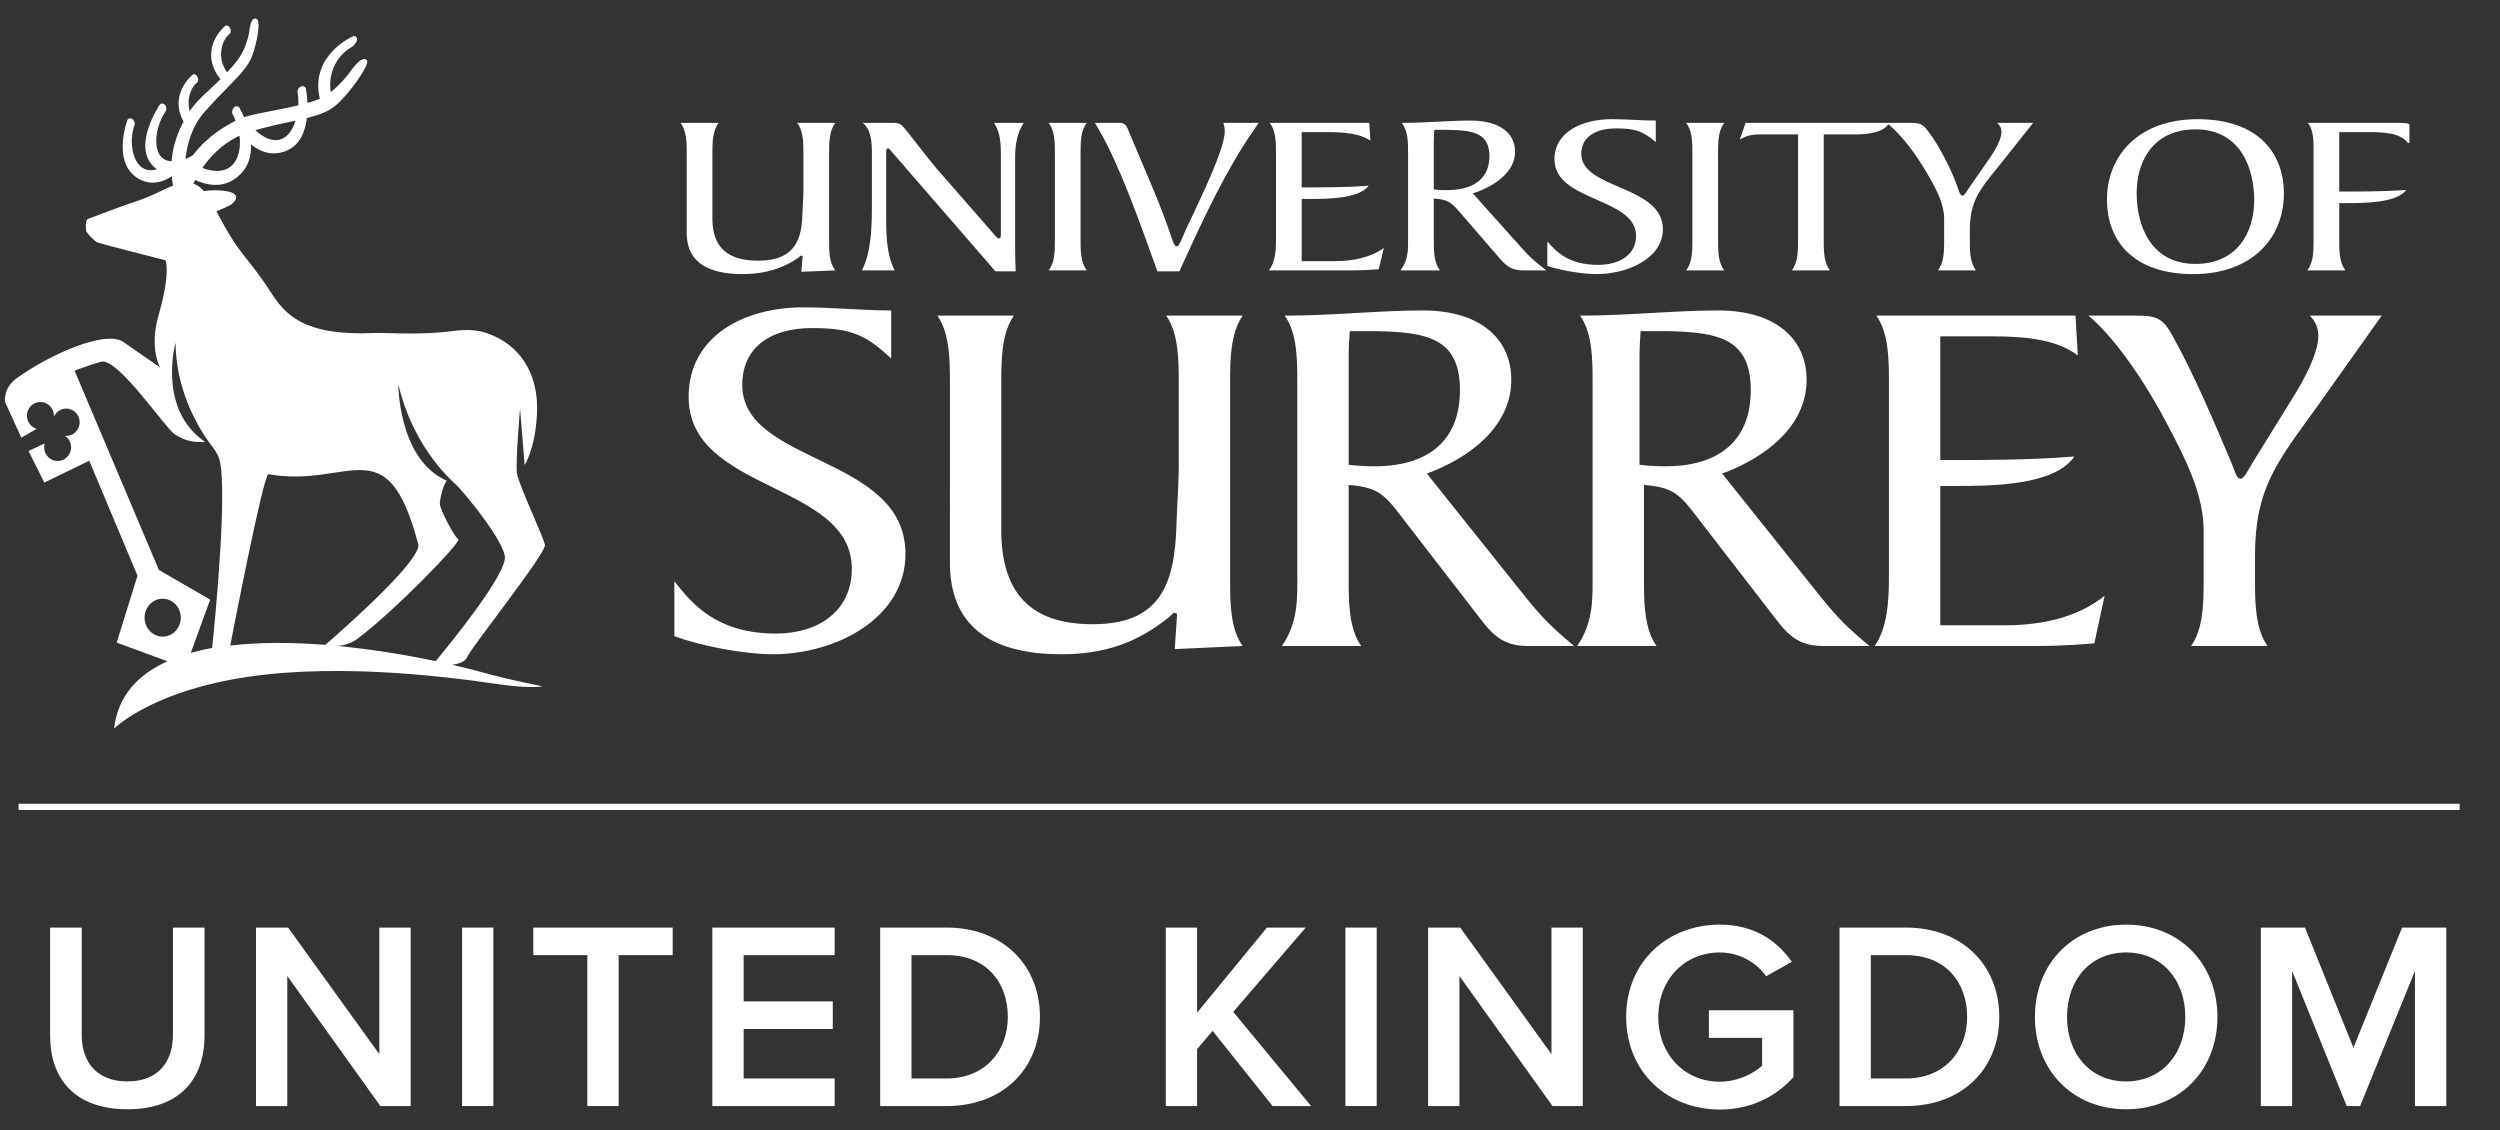 <?xml version="1.0" encoding="utf-8"?>
<!-- Generator: Adobe Illustrator 23.0.2, SVG Export Plug-In . SVG Version: 6.00 Build 0)  -->
<svg version="1.1" id="Layer_1" xmlns="http://www.w3.org/2000/svg" xmlns:xlink="http://www.w3.org/1999/xlink" x="0px" y="0px"
	 viewBox="0 0 250 113" enable-background="new 0 0 250 113" xml:space="preserve">
<rect x="0" y="0" width="250" height="113" fill="#333333" stroke="none"/>
<g>
	<path fill="#FFFFFF" d="M5.013,92.758H8.17v10.702c0,2.837,1.579,4.683,4.576,4.683c2.97,0,4.549-1.846,4.549-4.683V92.758h3.158
		v10.783c0,4.442-2.542,7.385-7.707,7.385c-5.192,0-7.733-2.969-7.733-7.358V92.758z"/>
	<path fill="#FFFFFF" d="M28.728,97.601v13.005h-3.13V92.758h3.211l9.124,12.657V92.758h3.131v17.848H38.04L28.728,97.601z"/>
	<path fill="#FFFFFF" d="M46.208,92.758h3.13v17.848h-3.13V92.758z"/>
	<path fill="#FFFFFF" d="M58.733,95.513h-5.405v-2.755h13.941v2.755h-5.405v15.093h-3.131V95.513z"/>
	<path fill="#FFFFFF" d="M71.235,92.758h12.229v2.755h-9.099v4.63h8.911v2.755h-8.911v4.951h9.099v2.757H71.235V92.758z"/>
	<path fill="#FFFFFF" d="M88.019,92.758h6.636c5.565,0,9.339,3.693,9.339,8.937c0,5.246-3.773,8.911-9.339,8.911h-6.636V92.758z
		 M94.655,107.849c3.88,0,6.128-2.782,6.128-6.154c0-3.453-2.141-6.182-6.128-6.182h-3.506v12.336H94.655z"/>
	<path fill="#FFFFFF" d="M121.262,103.087l-1.552,1.819v5.7h-3.13V92.758h3.13v8.508l6.984-8.508h3.88l-7.251,8.429l7.786,9.418
		h-3.852L121.262,103.087z"/>
	<path fill="#FFFFFF" d="M134.539,92.758h3.13v17.848h-3.13V92.758z"/>
	<path fill="#FFFFFF" d="M145.941,97.601v13.005h-3.13V92.758h3.211l9.124,12.657V92.758h3.132v17.848h-3.024L145.941,97.601z"/>
	<path fill="#FFFFFF" d="M171.985,92.463c3.477,0,5.753,1.659,7.197,3.72l-2.568,1.444c-0.936-1.337-2.623-2.381-4.629-2.381
		c-3.533,0-6.156,2.703-6.156,6.449s2.623,6.477,6.156,6.477c1.817,0,3.425-0.857,4.228-1.606v-2.782h-5.325v-2.757h8.455v6.689
		c-1.766,1.954-4.255,3.238-7.358,3.238c-5.167,0-9.367-3.667-9.367-9.259S166.818,92.463,171.985,92.463z"/>
	<path fill="#FFFFFF" d="M183.952,92.758h6.636c5.565,0,9.339,3.693,9.339,8.937c0,5.246-3.775,8.911-9.339,8.911h-6.636V92.758z
		 M190.588,107.849c3.88,0,6.127-2.782,6.127-6.154c0-3.453-2.14-6.182-6.127-6.182h-3.506v12.336H190.588z"/>
	<path fill="#FFFFFF" d="M212.617,92.463c5.35,0,9.125,3.907,9.125,9.232s-3.775,9.232-9.125,9.232
		c-5.352,0-9.125-3.907-9.125-9.232S207.265,92.463,212.617,92.463z M212.617,95.246c-3.612,0-5.914,2.757-5.914,6.449
		c0,3.667,2.302,6.449,5.914,6.449c3.585,0,5.913-2.782,5.913-6.449C218.53,98.002,216.202,95.246,212.617,95.246z"/>
	<path fill="#FFFFFF" d="M241.497,97.092l-5.486,13.514h-1.337l-5.46-13.514v13.514h-3.13V92.758h4.414l4.844,12.014l4.869-12.014
		h4.416v17.848h-3.13V97.092z"/>
</g>
<g>
	<defs>
		<rect id="SVGID_1_" x="-189" y="1.855" width="627.701" height="140.145"/>
	</defs>
	<clipPath id="SVGID_2_">
		<use xlink:href="#SVGID_1_"  overflow="visible"/>
	</clipPath>
	<path clip-path="url(#SVGID_2_)" fill="#FFFFFF" d="M83.537,12.288c-0.629,0.809-0.629,2.012-0.629,3.053v8.694
		c0,1.041,0,2.242,0.629,3.006l-3.395,0.138l0.114-1.526c0-0.068-0.058-0.092-0.142-0.092c-0.058,0-0.171,0.138-0.344,0.254
		c-1.113,0.764-2.852,1.595-5.505,1.595c-3.311,0-5.507-1.086-5.592-3.931v-8.138c0-1.041,0-2.244-0.627-3.053h3.822
		c-0.627,0.809-0.627,2.012-0.627,3.053v6.752c0.086,2.474,1.34,3.976,4.565,3.976c3.31,0,4.337-1.687,4.422-4.438
		c0.028-0.879,0.114-1.782,0.114-2.661v-3.629c0-1.041,0-2.244-0.627-3.053H83.537z"/>
	<path clip-path="url(#SVGID_2_)" fill="#FFFFFF" d="M86.19,27.04c0.999-1.897,0.999-4.716,0.999-6.752v-4.925
		c0-1.133-0.058-2.382-0.913-3.076h2.882c0.542,0,0.8,0,1.141,0.37c0.599,0.647,2.426,3.121,3.31,4.139l5.678,6.498
		c0.201,0.23,0.429,0.554,0.599,0.554c0.201,0,0.201-0.23,0.201-0.439v-8.163c0-1.572-0.286-2.357-0.685-2.96h2.967
		c-0.686,1.064-0.856,2.266-0.856,3.445v9.251c0,0.762,0.028,1.456,0.056,2.15h-2.026L89.1,15.087
		c-0.114-0.14-0.199-0.255-0.313-0.255c-0.115,0-0.171,0.138-0.171,0.347v5.941c0,1.852-0.058,4.186,0.854,5.921H86.19z"/>
	<path clip-path="url(#SVGID_2_)" fill="#FFFFFF" d="M105.489,15.317c0-1.041,0-2.244-0.629-3.03h3.823
		c-0.627,0.786-0.627,1.989-0.627,3.03v8.694c0,1.041,0,2.244,0.627,3.03h-3.823c0.629-0.786,0.629-1.989,0.629-3.03V15.317z"/>
	<path clip-path="url(#SVGID_2_)" fill="#FFFFFF" d="M115.743,27.133l-0.428-1.179c-1.341-3.7-3.339-9.388-5.365-12.88l-0.456-0.786
		h2.539c0.571,0,0.714,0.532,0.856,0.878c1.485,3.585,3.139,7.145,4.337,10.799c0.143,0.439,0.286,0.671,0.457,0.671
		s0.341-0.37,0.484-0.717c0.828-2.034,4.309-8.625,4.309-10.798c0-0.3-0.058-0.579-0.143-0.832h3.538l-0.514,0.739
		c-2.711,3.931-4.908,8.602-6.848,12.856l-0.571,1.25H115.743z"/>
	<path clip-path="url(#SVGID_2_)" fill="#FFFFFF" d="M130.168,26.116h3.282c1.768,0,3.594-0.347,4.936-1.318l-0.514,2.127
		c-0.77,0.047-1.713,0.115-2.739,0.115h-8.247c0.629-0.786,0.714-1.989,0.714-3.028v-8.695c0-1.039,0-2.242-0.629-3.028h9.959
		l0.114,1.78c-0.997-0.694-2.539-0.856-4.223-0.856h-2.653v5.526c2.197,0,4.508,0,6.705-0.162c-0.997,1.318-4.223,1.318-5.992,1.318
		h-0.713V26.116z"/>
	<path clip-path="url(#SVGID_2_)" fill="#FFFFFF" d="M143.378,18.947c0.428,0.047,0.856,0.068,1.284,0.068
		c2.768,0,4.281-1.201,4.281-3.398c0-2.312-1.628-2.589-4.167-2.636h-1.341c-0.028,0.347-0.056,0.739-0.056,1.109V18.947z
		 M152.25,24.89c0.826,0.903,1.226,1.271,2.396,2.15h-2.339c-1.226,0-1.769-0.532-2.396-1.271l-3.481-4.024
		c-1.2-1.388-1.399-1.78-3.053-1.895v4.161c0,1.041,0,2.244,0.627,3.03h-3.966c0.828-1.064,0.77-2.174,0.77-3.168v-8.555
		c0-1.041,0-2.244-0.627-3.03c2.396,0,4.679-0.23,6.906-0.23c2.91,0,4.421,1.295,4.421,3.098c0,2.127-2.169,3.514-4.222,4.184
		L152.25,24.89z"/>
	<path clip-path="url(#SVGID_2_)" fill="#FFFFFF" d="M154.732,24.15c0.857,0.971,2.084,2.336,5.081,2.336
		c2.168,0,3.795-1.041,3.795-2.891c0-3.884-8.163-3.398-8.163-7.676c0-2.683,2.712-4.001,5.736-4.001
		c1.484,0,2.939,0.138,4.396,0.138v2.15c-1.285-1.086-2.056-1.365-3.966-1.365c-1.998,0-3.482,0.811-3.482,2.544
		c0,3.56,8.16,3.121,8.16,7.538c0,2.868-3.451,4.486-6.646,4.486c-1.399,0-3.598-0.37-4.909-0.809V24.15z"/>
	<path clip-path="url(#SVGID_2_)" fill="#FFFFFF" d="M169.237,15.317c0-1.041,0-2.244-0.627-3.03h3.822
		c-0.627,0.786-0.627,1.989-0.627,3.03v8.694c0,1.041,0,2.244,0.627,3.03h-3.822c0.627-0.786,0.627-1.989,0.627-3.03V15.317z"/>
	<path clip-path="url(#SVGID_2_)" fill="#FFFFFF" d="M179.176,27.04c0.629-0.786,0.629-1.989,0.629-3.03V13.443h-3.795
		c-0.657,0-1.312,0.07-2.026,0.509l0.57-1.665h14.355c-0.487,0.994-2.228,1.156-3.398,1.156h-3.137v10.567
		c0,1.041,0,2.244,0.627,3.03H179.176z"/>
	<path clip-path="url(#SVGID_2_)" fill="#FFFFFF" d="M193.785,27.04c0.629-0.786,0.629-1.989,0.629-3.03v-2.104
		c0-1.618-0.857-3.168-1.998-5.063c-1.141-1.897-2.597-3.7-3.766-4.556h2.454c1.025,0,1.226,0.209,1.74,0.879
		c1.113,1.433,2.424,4.071,2.967,5.711c0.114,0.347,0.229,0.694,0.456,0.694c0.171,0,0.372-0.394,0.657-0.809l1.94-2.798
		c0.657-0.926,1.284-2.057,1.284-2.751c0-0.347-0.114-0.647-0.428-0.926h3.596l-3.254,4.094c-1.998,2.473-3.081,3.607-3.081,6.658
		v0.971c0,1.041,0,2.244,0.627,3.03H193.785z"/>
	<path clip-path="url(#SVGID_2_)" fill="#FFFFFF" d="M219.543,12.935c-4.11,0-5.877,3.051-5.877,6.381
		c0,3.053,1.284,7.075,5.877,7.075c4.106,0,5.877-3.051,5.877-6.381C225.42,16.958,224.136,12.935,219.543,12.935 M219.314,27.41
		c-5.992,0-8.616-3.33-8.616-7.446c0-4.393,3.139-8.046,9.073-8.046c5.991,0,8.616,3.33,8.616,7.446
		C228.388,23.756,225.249,27.41,219.314,27.41"/>
	<path clip-path="url(#SVGID_2_)" fill="#FFFFFF" d="M233.923,24.011c0,1.041,0,2.242,0.627,3.03h-3.823
		c0.629-0.787,0.629-1.989,0.629-3.03v-8.694c0-1.041,0.056-2.244-0.573-3.03h8.846c0.713,0,1.313,0,1.313,0.209V14.3h-0.143
		c-0.8-1.064-2.597-1.088-3.938-1.088h-2.938v5.943c2.196,0,4.509,0,6.705-0.16c-0.999,1.316-4.223,1.316-5.992,1.316h-0.713V24.011
		z"/>
	<path clip-path="url(#SVGID_2_)" fill="#FFFFFF" d="M67.436,58.126c1.712,2.174,4.166,5.23,10.158,5.23
		c4.337,0,7.589-2.331,7.589-6.473c0-8.698-16.32-7.611-16.32-17.191c0-6.006,5.421-8.957,11.47-8.957
		c2.967,0,5.879,0.31,8.787,0.31v4.816c-2.566-2.434-4.108-3.055-7.931-3.055c-3.994,0-6.962,1.811-6.962,5.695
		c0,7.975,16.32,6.991,16.32,16.882c0,6.419-6.904,10.044-13.295,10.044c-2.796,0-7.191-0.829-9.816-1.811V58.126z"/>
	<path clip-path="url(#SVGID_2_)" fill="#FFFFFF" d="M124.268,31.563c-1.257,1.811-1.257,4.505-1.257,6.834v19.469
		c0,2.331,0,5.023,1.257,6.732l-6.792,0.31l0.229-3.417c0-0.154-0.114-0.207-0.285-0.207c-0.114,0-0.342,0.313-0.686,0.571
		c-2.225,1.709-5.249,3.573-10.555,3.573c-6.62,0-11.014-2.435-11.185-8.804V38.397c0-2.329,0-5.023-1.256-6.834h7.646
		c-1.256,1.811-1.256,4.505-1.256,6.834v15.12c0.171,5.54,2.683,8.905,9.131,8.905c6.619,0,8.216-3.78,8.387-9.942
		c0.058-1.967,0.229-3.987,0.229-5.953v-8.13c0-2.329,0-5.023-1.256-6.834H124.268z"/>
	<path clip-path="url(#SVGID_2_)" fill="#FFFFFF" d="M134.866,46.475c0.856,0.104,1.713,0.156,2.569,0.156
		c5.535,0,8.56-2.692,8.56-7.611c0-5.18-3.254-5.801-8.331-5.904h-2.683c-0.058,0.776-0.115,1.657-0.115,2.485V46.475z
		 M152.613,59.783c1.656,2.02,2.455,2.849,4.794,4.814h-4.679c-2.455,0-3.537-1.189-4.794-2.848l-6.96-9.008
		c-2.398-3.109-2.798-3.988-6.108-4.246v9.321c0,2.329,0,5.021,1.256,6.781h-7.931c1.654-2.381,1.54-4.866,1.54-7.094V38.347
		c0-2.331,0-5.023-1.256-6.783c4.794,0,9.358-0.518,13.81-0.518c5.82,0,8.845,2.899,8.845,6.938c0,4.763-4.337,7.871-8.445,9.372
		L152.613,59.783z"/>
	<path clip-path="url(#SVGID_2_)" fill="#FFFFFF" d="M163.951,46.475c0.854,0.104,1.71,0.156,2.568,0.156
		c5.535,0,8.558-2.692,8.558-7.611c0-5.18-3.252-5.801-8.331-5.904h-2.683c-0.056,0.776-0.112,1.657-0.112,2.485V46.475z
		 M182.143,59.783c1.656,2.02,2.455,2.849,4.793,4.814h-4.679c-2.452,0-3.537-1.189-4.793-2.848l-6.962-9.008
		c-2.398-3.109-2.796-3.988-6.106-4.246v9.321c0,2.329,0,5.021,1.256,6.781h-7.933c1.656-2.381,1.541-4.866,1.541-7.094V38.347
		c0-2.331,0-5.023-1.254-6.783c4.793,0,9.358-0.518,13.809-0.518c5.821,0,8.846,2.899,8.846,6.938c0,4.763-4.337,7.871-8.445,9.372
		L182.143,59.783z"/>
	<path clip-path="url(#SVGID_2_)" fill="#FFFFFF" d="M194.027,62.527h6.563c3.537,0,7.189-0.776,9.872-2.952l-1.027,4.765
		c-1.541,0.103-3.425,0.258-5.48,0.258h-16.49c1.254-1.76,1.427-4.452,1.427-6.783V38.346c0-2.329,0-5.021-1.257-6.783h19.916
		l0.229,3.987c-1.998-1.553-5.081-1.916-8.446-1.916h-5.306v12.375c4.394,0,9.017,0,13.41-0.363
		c-1.996,2.952-8.445,2.952-11.983,2.952h-1.427V62.527z"/>
	<path clip-path="url(#SVGID_2_)" fill="#FFFFFF" d="M219.109,64.598c1.256-1.76,1.256-4.452,1.256-6.783v-4.712
		c0-3.624-1.712-7.094-3.994-11.341c-2.283-4.245-5.194-8.284-7.531-10.2h4.906c2.054,0,2.588,0.383,3.479,1.967
		c2.191,3.896,4.323,8.991,5.936,12.791c0.317,0.745,0.456,1.553,0.913,1.553c0.342,0,0.742-0.881,1.312-1.811l3.879-6.266
		c1.313-2.073,2.567-4.609,2.567-6.162c0-0.776-0.227-1.45-0.854-2.071h7.191l-6.506,9.165c-3.994,5.541-6.164,8.078-6.164,14.913
		v2.174c0,2.331,0,5.023,1.256,6.783H219.109z"/>
	<path clip-path="url(#SVGID_2_)" fill="#FFFFFF" d="M33.777,64.6c0.612-0.072,1.329-0.249,1.94-0.703
		c3.71-2.754,10.452-9.727,10.116-9.962c-0.465-0.325-1.852-3.065-1.852-3.549c0-0.377,0.282-1.835,0.696-2.303v-0.003
		c-0.106-0.053-0.218-0.11-0.339-0.173c-4.509-2.278-4.511-9.503-4.511-9.503c1.576,6.66,5.622,9.881,5.957,10.245
		c1.463,1.578,4.452,5.403,4.701,6.97c0.274,1.718-5.582,8.888-6.917,10.499C40.642,65.498,37.258,64.933,33.777,64.6
		 M23.023,64.556c0.142-0.733,3.333-17.229,3.823-17.137c8.096,1.456,11.853-4.877,14.977,6.999
		c0.423,1.611-8.186,9.114-9.297,10.071C29.263,64.228,26.001,64.209,23.023,64.556 M21.215,64.796
		c-0.744,0.132-1.45,0.3-2.136,0.493l1.939-5.328l-5.127-2.963L7.461,37.073l0.176-0.075c0.845-0.316,1.685-0.602,2.474-0.825
		c1.643-0.465,6.433,6.663,7.363,7.257c1.379,0.89,2.188,0.736,3.033,0.776l-0.042-0.037c-0.104-0.082-0.219-0.171-0.344-0.266
		c-4.32-3.344-2.569-9.641-2.569-9.641c0.089,6.42,3.851,10.528,3.968,10.798l0.034,0.054c0.081,0.132,0.165,0.28,0.249,0.445
		C22.906,47.72,21.525,61.802,21.215,64.796 M16.268,63.66c-1.001,0-1.811-0.85-1.811-1.895c0-1.046,0.811-1.895,1.811-1.895
		c0.999,0,1.81,0.85,1.81,1.895C18.078,62.81,17.267,63.66,16.268,63.66 M23.646,13.72c0.101-0.047,0.201-0.095,0.308-0.142
		c0.104,0.906,0.005,1.794-0.364,2.446c-0.398,0.708-1.032,1.069-1.881,1.069c-0.064,0-0.129-0.003-0.195-0.008
		c-0.602-0.039-1.015-0.181-1.271-0.296C20.983,15.707,22.102,14.513,23.646,13.72 M26.233,12.825
		c0.417-0.106,0.848-0.218,1.225-0.305c0.019-0.005,0.039-0.008,0.059-0.012c0.588-0.135,1.127-0.251,1.607-0.352
		c0.156-0.033,0.282-0.064,0.431-0.095c0,0,0-0.002,0-0.003c0.098-0.022,0.199-0.044,0.288-0.064c0,0.002,0,0.003,0,0.005
		c-0.096,0.02-0.19,0.04-0.288,0.062c-0.154,0.471-0.345,0.909-0.615,1.234c-0.392,0.478-0.857,0.719-1.383,0.719h-0.002
		c-0.369,0-0.767-0.121-1.181-0.363c-0.372-0.213-0.633-0.431-0.843-0.629C25.766,12.953,26.001,12.887,26.233,12.825 M45.2,66.473
		c0.685-0.082,1.337-0.294,1.547-0.812c0.367-0.912,7.903-10.368,7.748-11.173c-0.152-0.806-2.644-6.039-2.801-7.17
		c-0.154-1.13,0.311-6.451,0.311-6.451l0.462,5.644c0,0,1.067-1.653,1.234-5.161c0.196-4.138-1.856-6.994-5.077-8.053
		c-1.603-0.529-3.039-0.213-4.04-0.11c-3.168,0.327-5.986,0.059-7.187,0.115c-7.127,0.324-8.926-1.937-10.295-4.047
		c-2.525-3.893-3.1-3.545-5.448-8.129c0.82-0.324,1.43-0.647,1.43-0.647s1.377-0.985-0.307-1.335
		c-0.783-0.165-1.662-0.128-2.387-0.044c-0.347-0.38-0.697-0.613-1.055-0.734c0.054-0.115,0.11-0.232,0.181-0.364
		c0.472,0.201,1.198,0.49,2.049,0.49c0.976,0,1.836-0.389,2.56-1.155c0.8-0.85,1.018-1.895,0.969-2.902
		c0.591,0.475,1.36,0.903,2.294,0.903c0.419,0,0.843-0.089,1.262-0.263c1.368-0.57,1.878-1.951,2.037-3.268
		c-0.078,0.019-0.163,0.037-0.247,0.058v-0.005c0.103-0.025,0.176-0.04,0.247-0.058v0.005c0.045-0.011,0.082-0.023,0.126-0.036
		c0.09-0.02,0.143-0.033,0.143-0.033l0.002-0.006c1.091-0.285,1.956-0.618,2.68-1.246c1.334-1.167,3.234-3.873,3.081-4.388
		c-0.031-0.104-0.115-0.177-0.221-0.191l-0.059-0.005c-0.531,0-1.281,1.074-1.29,1.089c-0.274,0.445-1.164,1.498-2.076,2.227
		c-0.291-1.816,0.535-3.663,2.143-4.541c0.087-0.05,0.517-0.468,0.487-0.783c-0.012-0.131-0.095-0.235-0.223-0.279l-0.084-0.028
		l-0.082,0.034c-0.044,0.019-4.261,1.859-3.364,6.098c0.011,0.053,0.03,0.1,0.042,0.151c-0.255,0.11-0.549,0.209-0.857,0.303
		c-0.09,0.028-0.221,0.064-0.394,0.114c-0.036-0.783-0.142-1.363-0.156-1.432l-0.047-0.103c-0.165-0.199-0.453-0.179-0.65,0.058
		c-0.053,0.062-0.171,0.227-0.14,0.391c0.086,0.437,0.101,0.889,0.084,1.337c0.086-0.02,0.163-0.045,0.246-0.065
		c-0.079,0.022-0.16,0.045-0.247,0.068l0.002-0.003c-0.787,0.187-1.625,0.352-2.418,0.504c-1.178,0.227-2.233,0.431-3.005,0.677
		c-0.241-0.549-0.457-0.918-0.485-0.966l-0.034-0.059l-0.061-0.03c-0.054-0.028-0.11-0.042-0.167-0.042
		c-0.086,0-0.246,0.033-0.361,0.249c-0.003,0.003-0.177,0.335-0.05,0.526c0.126,0.212,0.205,0.451,0.3,0.68
		c-1.057,0.552-2.787,1.525-4.243,3.425l-0.064,0.048c-0.005,0.002-0.265,0.176-0.699,0.336c0.177-1.498,0.66-3.271,1.869-4.645
		c0.924-1.047,1.73-1.87,2.378-2.53c1.242-1.268,2.063-2.107,2.455-3.215c0.481-1.357,0.794-3.201,0.475-3.545l-0.118-0.096h-0.1
		c-0.448,0-0.546,1.067-0.548,1.081c-0.031,0.517-0.426,1.989-1.039,2.843c-0.387,0.543-0.792,1.015-1.198,1.453
		c-0.426-0.559-0.649-1.245-0.607-1.989c0.044-0.776,0.364-1.474,0.856-1.866c0.156-0.121,0.103-0.37,0.073-0.471
		c-0.062-0.21-0.195-0.339-0.363-0.355l-0.095-0.008L22.51,2.602c-0.025,0.02-2.406,1.968-0.895,4.692
		c0.124,0.224,0.282,0.425,0.434,0.63c-0.342,0.336-0.682,0.657-1.004,0.955c-0.836,0.772-1.558,1.439-2.063,2.227
		c-0.003,0.006-0.009,0.016-0.014,0.02c-0.305-1.109,0.042-2.32,0.748-2.883c0.159-0.135,0.084-0.412,0.058-0.493
		c-0.092-0.279-0.283-0.321-0.359-0.325l-0.092-0.006l-0.07,0.058c-0.025,0.019-2.407,1.962-0.896,4.681
		c-0.506,0.941-1.071,2.3-1.197,3.963c-0.034-0.003-0.075,0.005-0.106,0.002l-0.005-0.002c-0.529-0.058-0.918-0.313-1.158-0.764
		c-0.54-1.013-0.237-2.888,0.691-4.265c0.098-0.142,0.047-0.387-0.02-0.517c-0.104-0.201-0.319-0.272-0.509-0.173l-0.082,0.076
		c-0.11,0.163-2.667,4.026-0.703,6.086c0.134,0.142,0.275,0.263,0.425,0.37c-0.003,0-0.005,0.002-0.006,0.002
		c-0.808,0.233-1.474,0.014-1.931-0.643c-0.644-0.923-0.767-2.532-0.294-3.822c0.068-0.176-0.07-0.394-0.1-0.436
		c-0.145-0.213-0.384-0.261-0.552-0.123l-0.05,0.04l-0.022,0.059c-0.059,0.163-1.436,4.012,0.822,5.664
		c0.538,0.392,1.113,0.591,1.709,0.591c0.792,0,1.442-0.335,1.914-0.641c0.011,0.117,0.012,0.23,0.028,0.35
		c0.03,0.226,0.061,0.414,0.09,0.59c-1.032,0.4-2.199,1.094-3.616,1.542c-1.047,0.331-4.601,1.66-4.889,1.788
		c-0.288,0.129-0.205,0.898-0.188,1.176c0.009,0.199,0.87,1.066,1.128,1.176c0.254,0.107,5.359,1.408,6.816,1.785
		c0,0,0.543,1.178-0.7,5.513c-0.952,3.304,0.16,5.205,0.16,5.205s-1.925-1.332-3.675-2.554c-1.771-1.234-7.377,1.245-10.684,3.638
		c-1.349,0.977-1.156,2.345-1.156,2.345l1.632,3.588l1.525-0.871l0.017-0.012H3.67c-0.563-0.165-0.976-0.692-0.976-1.318
		c0-0.755,0.602-1.368,1.346-1.368c0.744,0,1.348,0.613,1.348,1.368c0,0.03-0.002,0.061-0.003,0.095l-0.002,0.019
		c0.209-0.482,0.683-0.823,1.237-0.823c0.744,0,1.348,0.615,1.348,1.369c0,0.753-0.604,1.368-1.348,1.368
		c-0.037,0-0.075,0-0.112-0.003c0.363,0.247,0.602,0.666,0.602,1.141c0,0.755-0.605,1.368-1.348,1.368
		c-0.745,0-1.348-0.613-1.348-1.368c0-0.129,0.017-0.255,0.05-0.373l-0.008-0.003l-0.017,0.006l-1.587,0.733l1.583,3.162
		l4.489-2.182L13.75,57.57l-2.082,6.69l5.073,1.867c-2.933,1.323-4.953,3.448-5.334,6.733c0,0,3.305-3.335,11.767-4.908
		c9.325-1.737,20.557-0.429,26.593,0.457c3.36,0.49,4.488,0.224,4.488,0.224s-3.514-0.7-5.484-1.257
		C47.754,67.087,46.529,66.78,45.2,66.473"/>
</g>
<line fill="none" stroke="#FFFFFF" stroke-width="0.623" x1="1.857" y1="80.685" x2="245.963" y2="80.685"/>
</svg>
